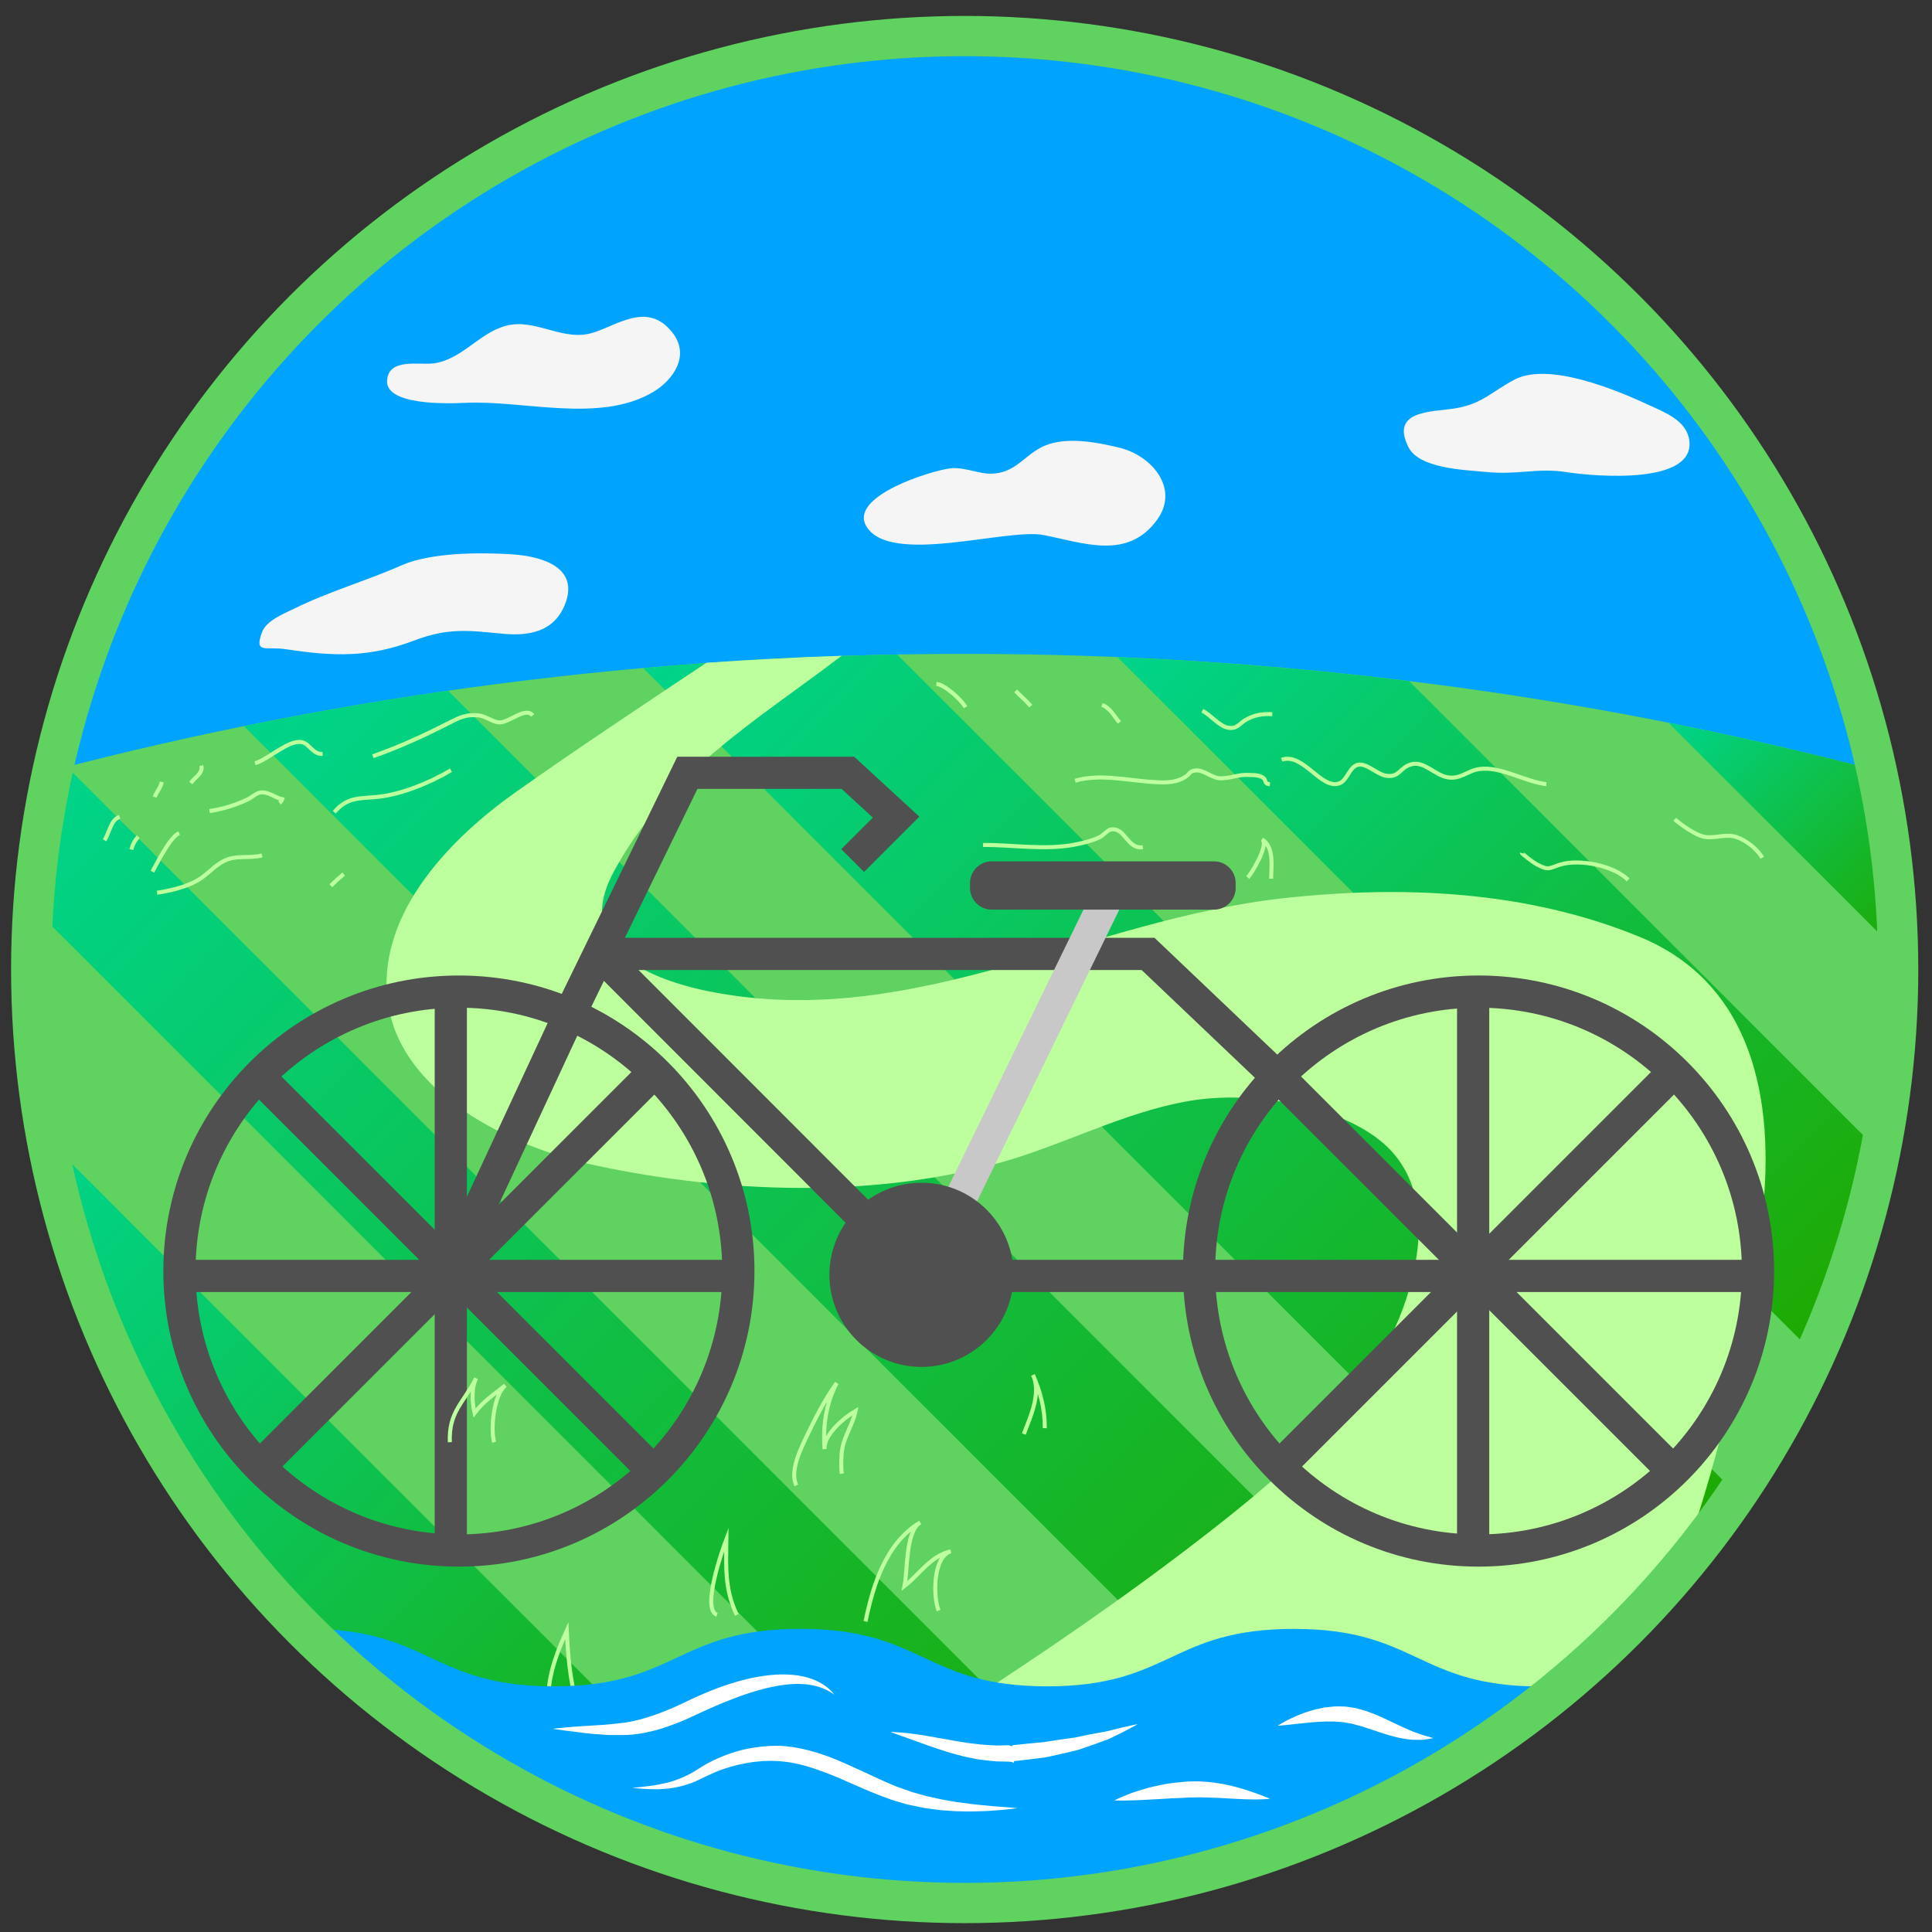 <?xml version="1.0" encoding="utf-8"?>
<!-- Generator: Adobe Illustrator 16.0.0, SVG Export Plug-In . SVG Version: 6.00 Build 0)  -->
<!DOCTYPE svg PUBLIC "-//W3C//DTD SVG 1.1//EN" "http://www.w3.org/Graphics/SVG/1.1/DTD/svg11.dtd">
<svg version="1.1" id="圖層_1" xmlns="http://www.w3.org/2000/svg" xmlns:xlink="http://www.w3.org/1999/xlink" x="0px" y="0px"
	 width="480px" height="480px" viewBox="0 0 480 480" enable-background="new 0 0 480 480" xml:space="preserve">
<rect x="0" y="0" width="480" height="480" fill="#333333" stroke="none"/>
<g id="騎車步道">
	<circle fill="#00A4FF" cx="239.672" cy="240.879" r="231.92"/>
	<path fill="#5FD25F" d="M13.053,191.431c-3.461,15.935-5.301,32.475-5.301,49.448c0,128.084,103.834,231.92,231.92,231.92
		c128.084,0,231.92-103.836,231.92-231.92c0-16.971-1.841-33.513-5.301-49.448c-72.377-18.904-148.321-28.981-226.62-28.981
		C161.373,162.45,85.429,172.527,13.053,191.431z"/>
	<g>
		
			<linearGradient id="SVGID_1_" gradientUnits="userSpaceOnUse" x1="74.099" y1="310.658" x2="315.447" y2="69.31" gradientTransform="matrix(1 0 0 -1 102.34 460.04)">
			<stop  offset="0" style="stop-color:#00D48A"/>
			<stop  offset="1" style="stop-color:#1FA900"/>
		</linearGradient>
		<path fill="url(#SVGID_1_)" d="M159.821,165.999l241.331,241.328c11.293-10.959,21.479-23.052,30.362-36.103L222.908,162.618
			C201.688,163.009,180.655,164.153,159.821,165.999z"/>
		
			<linearGradient id="SVGID_2_" gradientUnits="userSpaceOnUse" x1="-97.868" y1="260.026" x2="179.621" y2="-17.462" gradientTransform="matrix(1 0 0 -1 102.34 460.04)">
			<stop  offset="0" style="stop-color:#00D48A"/>
			<stop  offset="1" style="stop-color:#1FA900"/>
		</linearGradient>
		<path fill="url(#SVGID_2_)" d="M13.053,191.431c-2.404,11.069-4.005,22.437-4.772,34.032l246.815,246.814
			c12.877-0.848,25.467-2.732,37.686-5.596L16.626,190.528C15.437,190.833,14.24,191.121,13.053,191.431z"/>
		
			<linearGradient id="SVGID_3_" gradientUnits="userSpaceOnUse" x1="-26.838" y1="294.498" x2="254.23" y2="13.43" gradientTransform="matrix(1 0 0 -1 102.34 460.04)">
			<stop  offset="0" style="stop-color:#00D48A"/>
			<stop  offset="1" style="stop-color:#1FA900"/>
		</linearGradient>
		<path fill="url(#SVGID_3_)" d="M60.624,180.419l272.685,272.684c13.431-5.936,26.19-13.105,38.14-21.371L111.325,171.609
			C94.263,174.064,77.362,177.017,60.624,180.419z"/>
		
			<linearGradient id="SVGID_4_" gradientUnits="userSpaceOnUse" x1="322.176" y1="290.44" x2="379.166" y2="233.449" gradientTransform="matrix(1 0 0 -1 102.34 460.04)">
			<stop  offset="0" style="stop-color:#00D48A"/>
			<stop  offset="1" style="stop-color:#1FA900"/>
		</linearGradient>
		<path fill="url(#SVGID_4_)" d="M466.292,191.431c-17.055-4.455-34.313-8.4-51.749-11.858l56.99,56.991
			C471.25,221.104,469.457,206.011,466.292,191.431z"/>
		
			<linearGradient id="SVGID_5_" gradientUnits="userSpaceOnUse" x1="-105.266" y1="162.731" x2="80.902" y2="-23.438" gradientTransform="matrix(1 0 0 -1 102.34 460.04)">
			<stop  offset="0" style="stop-color:#00D48A"/>
			<stop  offset="1" style="stop-color:#1FA900"/>
		</linearGradient>
		<path fill="url(#SVGID_5_)" d="M197.715,469.005L11.547,282.836C28.807,377.283,103.268,451.745,197.715,469.005z"/>
		
			<linearGradient id="SVGID_6_" gradientUnits="userSpaceOnUse" x1="191.945" y1="313.385" x2="365.259" y2="140.07" gradientTransform="matrix(1 0 0 -1 102.34 460.04)">
			<stop  offset="0" style="stop-color:#00D48A"/>
			<stop  offset="1" style="stop-color:#1FA900"/>
		</linearGradient>
		<path fill="url(#SVGID_6_)" d="M350.098,169.233c-23.864-2.942-48.021-4.941-72.43-5.962l173.314,173.315
			c7.209-15.893,12.67-32.747,16.155-50.311L350.098,169.233z"/>
	</g>
	<path fill="#F5F5F5" d="M146.013,82.99c0.245-0.047,0.492-0.103,0.738-0.167c6.217-1.615,13.901-8.231,20.256-0.267
		c4.533,5.684,0.374,11.793-4.73,14.83c-13.248,7.882-32.335,1.979-46.779,2.701c-4.463,0.223-19.732,0.626-19.33-5.547
		c0.383-5.693,7.984-3.767,11.645-4.275c6.979-0.969,11.274-7.6,17.956-9.343C132.651,79.126,139.107,84.313,146.013,82.99z"/>
	<path fill="#F5F5F5" d="M256.256,112.692c0.998-0.747,2.066-1.441,3.32-1.965c5.455-2.281,12.896-0.874,18.623,0.529
		c7.898,1.935,14.896,10.046,9.318,17.833c-7.351,10.264-18.593,5.678-28.304,3.833c-9.185-1.744-38.053,7.656-43.953-2.133
		c-4.542-7.534,16.302-13.897,20.729-14.411c3.87-0.448,7.263,1.553,10.847,1.287C251.158,117.344,253.43,114.805,256.256,112.692z"
		/>
	<path fill="#F5F5F5" d="M408.03,117.885c6.839-0.771,12.558-3.081,11.634-8.715c-0.789-4.808-6.199-6.765-10.066-8.567
		c-8.092-3.772-24.805-10.672-33.213-6.332c-5.649,2.918-8.065,6.085-14.856,7.19c-5.701,0.927-16.203,0.375-11.627,9.591
		c2.672,5.381,13.775,5.668,19.334,6.21c8.047,0.785,12.716-1.095,19.924,0.036C392.402,117.807,400.835,118.696,408.03,117.885z"/>
	<path fill="#F5F5F5" d="M73.02,151.255c-2.435,1.216-6.835,2.863-7.921,5.818c-2.025,5.505,0.903,3.456,5.971,4.228
		c11.765,1.792,20.607,2.104,31.721-2.127c8.632-3.286,13.627-2.529,22.181-1.719c6.421,0.608,12.579-0.481,15.308-7.086
		c3.912-9.473-5.705-12.174-13.186-12.653c-7.918-0.507-20.11-0.46-27.349,2.747C91.158,144.267,81.385,147.078,73.02,151.255z"/>
	<path fill="#BDFF9C" d="M300.058,380.896c-39.568,30.803-82.727,56.7-125.616,82.934c20.351,5.837,41.844,8.97,64.072,8.97
		c72.52,0,137.258-33.295,179.786-85.423c9.558-27.809,16.465-57.23,19.604-85.979c3.008-27.56-2.133-56.967-30.544-68.643
		c-27.968-11.493-58.991-12.876-88.73-9.57c-47.774,5.312-90.618,32.241-139.994,23.585c-15.637-2.741-36.722-10.358-26.269-29.962
		c13.151-24.662,35.593-37.773,56.756-53.883c-11.272,0.365-22.483,0.962-33.645,1.74c-15.889,10.621-31.659,21.05-47.341,32.128
		c-15.942,11.263-33.906,29.542-31.959,50.785c2.188,23.877,31,37.56,51.886,41.995c32.21,6.841,68.47,8.222,100.437-0.709
		c15.885-4.438,30.772-12.592,47.119-15.367c14.26-2.421,35.438,0.52,47.105,9.743c11.609,9.179,11.12,24.184,7.372,37.161
		C342.688,346.063,320.357,365.098,300.058,380.896z"/>
	<g>
		<circle fill="none" stroke="#505050" stroke-width="8" stroke-miterlimit="10" cx="114.012" cy="315.791" r="69.43"/>
		<line fill="none" stroke="#505050" stroke-width="8" stroke-miterlimit="10" x1="112" y1="246" x2="112" y2="384"/>
		
			<line fill="none" stroke="#505050" stroke-width="8" stroke-miterlimit="10" x1="162.099" y1="266.766" x2="63.579" y2="365.285"/>
		<line fill="none" stroke="#505050" stroke-width="8" stroke-miterlimit="10" x1="183" y1="317" x2="43" y2="317"/>
		
			<line fill="none" stroke="#505050" stroke-width="8" stroke-miterlimit="10" x1="162.098" y1="365.285" x2="63.579" y2="266.766"/>
		<circle fill="none" stroke="#505050" stroke-width="8" stroke-miterlimit="10" cx="367.337" cy="315.791" r="69.432"/>
		<line fill="none" stroke="#505050" stroke-width="8" stroke-miterlimit="10" x1="366" y1="246" x2="366" y2="384"/>
		
			<line fill="none" stroke="#505050" stroke-width="8" stroke-miterlimit="10" x1="415.422" y1="266.766" x2="316.902" y2="365.285"/>
		<line fill="none" stroke="#505050" stroke-width="8" stroke-miterlimit="10" x1="436" y1="317" x2="298" y2="317"/>
		
			<line fill="none" stroke="#505050" stroke-width="8" stroke-miterlimit="10" x1="415.422" y1="365.285" x2="316.902" y2="266.766"/>
		
			<line fill="none" stroke="#505050" stroke-width="8" stroke-miterlimit="10" x1="110.728" y1="318.137" x2="141.657" y2="251.637"/>
		<polyline fill="none" stroke="#505050" stroke-width="8" stroke-miterlimit="10" points="298,317 228.946,317 148.844,236.853 		
			"/>
		<polyline fill="none" stroke="#505050" stroke-width="8" stroke-miterlimit="10" points="149,237 285.24,237 317.039,267.254 		
			"/>
		
			<line fill="none" stroke="#C8C8C8" stroke-width="8" stroke-miterlimit="10" x1="228.946" y1="317.668" x2="274.686" y2="223.843"/>
		<circle fill="#505050" cx="228.946" cy="316.728" r="22.878"/>
		<path fill="#505050" d="M307,220.605c0,2.979-2.416,5.395-5.395,5.395h-55.211c-2.979,0-5.396-2.416-5.396-5.395v-1.21
			c0-2.979,2.416-5.395,5.396-5.395h55.211c2.979,0,5.395,2.416,5.395,5.395V220.605z"/>
		<polyline fill="none" stroke="#505050" stroke-width="8" stroke-miterlimit="10" points="140.23,254.699 170.774,192 210.65,192 
			222.63,203.014 211.841,213.803 		"/>
	</g>
	<path fill="none" stroke="#BDFF9C" stroke-miterlimit="10" d="M199.967,424.494c-2.83-0.126-2.228-15.235,1.137-16.204
		c-4.773,1.372-8.665,11.228-8.093,15.816"/>
	<path fill="none" stroke="#BDFF9C" stroke-miterlimit="10" d="M138.134,430.29c-3.97-8.53-0.972-17.089,2.678-25.151
		c0.434,9.2,1.304,16.838,5.052,25.538"/>
	<path fill="none" stroke="#BDFF9C" stroke-miterlimit="10" d="M215.039,402.852c1.828-8.947,5.063-19.527,13.578-24.603
		c-3.65,2.175-3.125,12.106-3.888,15.792c3.832-2.999,6.394-7.406,11.486-8.625c-4.502,1.385-4.393,11.441-3.014,14.73"/>
	<path fill="none" stroke="#BDFF9C" stroke-miterlimit="10" d="M197.841,369.036c-1.643-3.491,0.976-8.843,2.479-11.998
		c2.203-4.623,4.546-9.22,7.548-13.417c-2.669,5.145-3.428,10.645-3.012,16.411c-0.256-3.604,4.949-7.903,7.692-9.479
		c-0.63,3.236-2.753,6.229-3.295,9.424c-0.276,1.627-0.336,4.526-0.107,6.162"/>
	<path fill="none" stroke="#BDFF9C" stroke-miterlimit="10" d="M310.01,218.029c0.885-0.921,5.441-8.331,3.515-9.491
		c3.12,1.88,2.282,6.805,2.282,9.781"/>
	<path fill="none" stroke="#BDFF9C" stroke-miterlimit="10" d="M254.359,356.284c1.606-4.185,4.395-10.183,2.289-14.679
		c1.867,4.334,2.949,8.392,2.93,13.229"/>
	<path fill="none" stroke="#BDFF9C" stroke-miterlimit="10" d="M111.759,358.313c-0.296-7.517,3.278-9.609,6.55-15.883
		c-1.249,2.394-1.01,6.072-0.407,8.619c2.262-2.98,4.869-4.654,7.659-6.859c-2.892,2.285-3.761,10.91-2.789,14.123"/>
	<path fill="none" stroke="#BDFF9C" stroke-miterlimit="10" d="M318.415,188.756c5.409-1.871,9.864,7.644,14.429,5.823
		c1.992-0.794,2.435-4.286,4.709-4.604c2.201-0.307,4.59,2.468,6.955,2.771c3.273,0.419,3.215-2.072,6.15-2.859
		c3.188-0.854,5.774,2.666,8.983,3.234c3.214,0.569,4.959-1.663,7.947-2.061c5.308-0.708,11.31,3.138,16.619,3.781"/>
	<path fill="none" stroke="#BDFF9C" stroke-miterlimit="10" d="M378.122,211.943c-0.03,0.131,2.598,2.216,3.753,2.833
		c2.981,1.593,2.996,0.882,5.74,0.035c4.79-1.478,13.356,0.222,16.883,3.798"/>
	<path fill="none" stroke="#BDFF9C" stroke-miterlimit="10" d="M416.092,203.537c1.303,1.205,5.055,3.936,7.376,4.368
		c2.618,0.487,5.27-0.851,8,0.075c2.359,0.798,5.112,2.963,6.362,5.122"/>
	<path fill="none" stroke="#BDFF9C" stroke-miterlimit="10" d="M232.622,169.916c1.965,0.083,6.309,3.951,7.246,5.797"/>
	<path fill="none" stroke="#BDFF9C" stroke-miterlimit="10" d="M252.331,171.655c1.213,1.271,2.581,2.372,3.769,3.768"/>
	<path fill="none" stroke="#BDFF9C" stroke-miterlimit="10" d="M273.779,175.133c2.044,0.729,2.984,2.793,4.348,4.347"/>
	<path fill="none" stroke="#BDFF9C" stroke-miterlimit="10" d="M298.706,176.583c2.119,1.012,4.237,3.938,6.595,4.25
		c2.125,0.281,2.703-1.178,4.391-2.098c2.042-1.113,4.104-1.459,6.404-1.282"/>
	<path fill="none" stroke="#BDFF9C" stroke-miterlimit="10" d="M315.517,194.842c-1.679-0.112-0.689-1.161-1.951-1.768
		c-1.234-0.595-2.132-0.479-3.49-0.551c-2.57-0.137-4.763,1.042-7.224,0.816c-1.918-0.175-3.904-2.152-5.824-1.917
		c-1.78,0.219-1.188,0.798-2.643,1.671c-2.656,1.591-5.552,1.366-8.703,1.134c-6.013-0.444-12.592-1.997-18.567-0.255"/>
	<path fill="none" stroke="#BDFF9C" stroke-miterlimit="10" d="M283.924,210.494c-3.934,0.546-4.375-5.129-8.023-4.382
		c-0.705,0.145-1.832,1.423-2.515,1.78c-1.917,1.001-4.376,1.579-6.495,1.979c-7.271,1.37-15.307,0.026-22.675,0.043"/>
	<path fill="none" stroke="#BDFF9C" stroke-miterlimit="10" d="M132.337,177.742c-1.859-2.293-6.008,2.047-8.518,1.725
		c-1.656-0.212-3.121-1.559-5.027-1.741c-2.468-0.237-4.072,0.279-6.229,1.376c-6.589,3.352-12.894,6.337-19.935,8.785"/>
	<path fill="none" stroke="#BDFF9C" stroke-miterlimit="10" d="M83.064,201.798c2.932-3.539,5.742-3.418,10.074-3.754
		c6.263-0.486,13.532-3.512,18.91-6.68"/>
	<path fill="none" stroke="#BDFF9C" stroke-miterlimit="10" d="M80.166,187.307c-2.46,0.176-3.261-2.563-5.22-2.932
		c-3.313-0.624-8.38,4.385-11.591,5.25"/>
	<path fill="none" stroke="#BDFF9C" stroke-miterlimit="10" d="M69.442,199.479c0.324-0.236,0.543-0.54,0.659-0.912
		c-1.561-0.342-3.238-1.703-4.934-1.708c-1.44-0.005-2.273,1.079-3.509,1.687c-2.974,1.462-6.347,2.47-9.606,2.962"/>
	<path fill="none" stroke="#BDFF9C" stroke-miterlimit="10" d="M65.094,212.522c-3.286,0.862-6.315-0.189-9.402,1.346
		c-2.461,1.223-4.211,3.475-6.57,4.84c-2.921,1.691-6.798,2.582-10.113,3.089"/>
	<path fill="none" stroke="#BDFF9C" stroke-miterlimit="10" d="M50.022,190.205c0.438,2.06-1.603,2.822-2.608,4.348"/>
	<path fill="none" stroke="#BDFF9C" stroke-miterlimit="10" d="M40.167,194.262c-0.186,1.397-1.256,2.369-1.739,3.769"/>
	<path fill="none" stroke="#BDFF9C" stroke-miterlimit="10" d="M44.516,207.016c-2.298,0.876-5.456,7.434-6.667,9.564"/>
	<path fill="none" stroke="#BDFF9C" stroke-miterlimit="10" d="M34.371,207.885c-0.885,0.885-1.425,1.968-1.739,3.188"/>
	<path fill="none" stroke="#BDFF9C" stroke-miterlimit="10" d="M29.733,202.958c-2.197,0.638-2.54,3.921-3.768,5.796"/>
	<path fill="none" stroke="#BDFF9C" stroke-miterlimit="10" d="M85.383,217.16c-1.107,0.918-2.17,1.884-3.188,2.898"/>
	<path fill="none" stroke="#BDFF9C" stroke-miterlimit="10" d="M178.132,401.209c-3.859-1.35,1.241-15.919,2.333-18.771
		c-0.07,6.744-0.473,12.381,2.595,18.771"/>
	<path fill="#00A4FF" d="M76.269,404.682c30.65,0,30.65,14.285,61.297,14.285c30.65,0,30.65-14.285,61.296-14.285
		c30.649,0,30.649,14.285,61.3,14.285c30.648,0,30.648-14.27,61.3-14.27c30.648,0,30.648,14.303,61.299,14.303h4.177
		c-40.194,34-91.875,53.55-148.251,53.55c-64.398,0-122.667-26.257-164.69-68.637L76.269,404.682z"/>
	<circle fill="none" stroke="#5FD25F" stroke-width="10" stroke-miterlimit="10" cx="239.672" cy="240.879" r="231.92"/>
	<g>
		<path fill="#FFFFFF" d="M137.361,429.517c0,0,1.143-0.152,3.141-0.34c0.999-0.095,2.212-0.203,3.606-0.274
			c1.386-0.089,2.949-0.189,4.655-0.3c0.844-0.065,1.732-0.089,2.631-0.196c0.897-0.115,1.823-0.2,2.772-0.307
			c0.454-0.057,1.002-0.087,1.394-0.166c0.495-0.092,0.996-0.184,1.503-0.276c0.98-0.241,1.87-0.404,2.873-0.723
			c1.969-0.547,3.97-1.288,5.98-2.114c2.034-0.833,3.97-1.757,6.076-2.772c4.207-1.956,8.57-3.629,12.842-4.709
			c2.129-0.555,4.242-0.923,6.266-1.139c2.022-0.233,3.968-0.255,5.755-0.095c1.788,0.14,3.414,0.506,4.789,1.002
			c1.382,0.479,2.49,1.129,3.337,1.713c0.846,0.599,1.417,1.172,1.786,1.568c0.355,0.408,0.544,0.626,0.544,0.626
			s-0.241-0.155-0.692-0.448c-0.443-0.295-1.136-0.664-2.025-1.051c-0.903-0.365-2.025-0.705-3.336-0.927
			c-1.313-0.212-2.816-0.271-4.448-0.188c-1.634,0.098-3.396,0.369-5.244,0.748c-1.847,0.393-3.771,0.953-5.746,1.598
			c-1.974,0.646-3.99,1.408-6.024,2.235c-2.028,0.835-4.084,1.73-6.106,2.688c-1.043,0.482-2.086,0.965-3.125,1.445
			c-1.07,0.467-2.142,0.913-3.23,1.313c-2.166,0.814-4.36,1.495-6.55,1.942c-0.537,0.127-1.09,0.23-1.655,0.313
			c-0.55,0.084-1.127,0.191-1.638,0.229c-0.513,0.041-1.021,0.082-1.522,0.123c-0.605,0.052-1.054,0.019-1.577,0.032
			c-1.008,0.001-1.985,0.019-2.929,0.002c-0.942-0.021-1.837-0.125-2.703-0.181c-0.863-0.069-1.692-0.115-2.473-0.2
			c-0.776-0.093-1.513-0.182-2.205-0.265c-1.386-0.176-2.594-0.329-3.589-0.455C138.499,429.71,137.361,429.517,137.361,429.517z"/>
	</g>
	<g>
		<path fill="#FFFFFF" d="M221.221,430.289c0,0,0.999,0.031,2.729,0.164c0.866,0.057,1.916,0.16,3.118,0.345
			c1.208,0.161,2.571,0.354,4.021,0.626c1.451,0.257,3.023,0.534,4.687,0.828c0.828,0.161,1.669,0.291,2.531,0.429
			c0.862,0.116,1.737,0.329,2.626,0.407c0.887,0.108,1.789,0.218,2.702,0.329c0.911,0.097,1.83,0.101,2.755,0.174
			c0.463,0.024,0.926,0.065,1.392,0.077l1.394-0.043l1.397-0.031l0.698,0.197l0.176,0.209h0.044c-0.148,0-0.028-0.21-0.056-0.208
			l0.022-0.109l0.092-0.063l0.366-0.068c1.958-0.2,3.916-0.421,5.848-0.584c1.965-0.109,3.723-0.531,5.521-0.757
			c0.892-0.126,1.768-0.253,2.626-0.374c0.43-0.061,0.857-0.104,1.277-0.178c0.418-0.089,0.83-0.177,1.236-0.264
			c1.631-0.344,3.186-0.634,4.629-0.897c0.719-0.141,1.418-0.249,2.068-0.399c0.646-0.162,1.263-0.316,1.84-0.462
			c1.154-0.3,2.18-0.523,3.023-0.718c1.689-0.382,2.684-0.561,2.684-0.561s-0.854,0.499-2.398,1.304
			c-0.772,0.398-1.711,0.896-2.81,1.421c-0.548,0.269-1.132,0.554-1.747,0.854c-0.62,0.288-1.306,0.493-2.004,0.763
			c-1.404,0.515-2.934,1.069-4.566,1.621c-0.408,0.137-0.822,0.274-1.242,0.416c-0.426,0.122-0.866,0.217-1.308,0.329
			c-0.888,0.208-1.794,0.42-2.716,0.637c-0.927,0.206-1.869,0.415-2.822,0.627c-0.478,0.099-0.962,0.222-1.439,0.301
			c-0.477,0.062-0.955,0.121-1.436,0.182c-1.923,0.254-3.879,0.469-5.835,0.689l-0.366,0.037l-0.093,0.229L251.762,438h-0.049
			l-0.193-0.218l-0.774-0.102l-1.548-0.039l-1.541-0.021c-0.51-0.03-1.014-0.105-1.518-0.149c-1.005-0.104-2.012-0.18-2.979-0.345
			c-0.964-0.187-1.914-0.372-2.85-0.553c-0.94-0.171-1.82-0.446-2.699-0.674c-0.873-0.243-1.736-0.456-2.543-0.731
			c-1.633-0.512-3.162-1.034-4.551-1.53c-1.389-0.497-2.662-0.952-3.79-1.355c-1.124-0.403-2.108-0.785-2.935-1.053
			C222.149,430.659,221.221,430.289,221.221,430.289z"/>
	</g>
	<g>
		<path fill="#FFFFFF" d="M317.449,428.744c0,0,0.543-0.354,1.518-0.893c0.484-0.271,1.085-0.589,1.791-0.913
			c0.7-0.347,1.505-0.703,2.402-1.049c0.888-0.372,1.894-0.671,2.96-0.995c0.527-0.183,1.103-0.263,1.677-0.401
			c0.579-0.122,1.164-0.27,1.788-0.323c0.617-0.078,1.249-0.141,1.891-0.202c0.646-0.029,1.313-0.013,1.979-0.001
			c0.666-0.015,1.347,0.083,2.027,0.193l1.021,0.161l0.256,0.041l0.309,0.076l0.45,0.12l1.797,0.517
			c0.619,0.202,1.244,0.457,1.856,0.685c0.63,0.228,1.198,0.475,1.749,0.729c0.554,0.248,1.117,0.493,1.638,0.745
			c1.039,0.492,2.044,0.971,2.997,1.423c0.942,0.475,1.839,0.84,2.676,1.197c0.828,0.4,1.619,0.614,2.32,0.894
			c0.702,0.277,1.333,0.447,1.86,0.584c1.054,0.291,1.681,0.506,1.681,0.506s-0.617,0.136-1.741,0.288
			c-0.563,0.078-1.257,0.188-2.043,0.134c-0.783-0.03-1.713,0.021-2.666-0.162c-0.969-0.137-2.025-0.306-3.088-0.6
			c-1.09-0.262-2.178-0.602-3.304-0.966c-1.085-0.357-2.206-0.729-3.345-1.104c-0.545-0.176-1.094-0.353-1.646-0.528l-1.804-0.483
			l-0.449-0.129l-0.111-0.032l-0.058-0.017l-0.014-0.004c-0.074-0.02,0.085,0.021,0.063,0.017l-0.024-0.004l-0.205-0.034
			l-0.819-0.141c-0.545-0.09-1.081-0.232-1.646-0.239c-0.561-0.045-1.115-0.089-1.664-0.132c-0.562,0.005-1.115,0.009-1.664-0.005
			c-0.548-0.033-1.096,0.05-1.632,0.06c-0.537,0.034-1.064,0.03-1.582,0.093c-1.032,0.105-2.023,0.158-2.94,0.283
			c-1.865,0.197-3.42,0.362-4.508,0.478C318.096,428.723,317.449,428.744,317.449,428.744z"/>
	</g>
	<g>
		<path fill="#FFFFFF" d="M157.07,444.202c0,0,0.389-0.04,1.117-0.116c0.73-0.061,1.799-0.206,3.142-0.363
			c1.344-0.172,2.961-0.45,4.752-0.893c1.787-0.473,3.702-1.239,5.669-2.283c0.982-0.601,2.005-1.227,3.064-1.874
			c0.272-0.163,0.53-0.337,0.82-0.494c0.302-0.152,0.607-0.309,0.915-0.465c0.616-0.313,1.244-0.64,1.885-0.895
			c2.55-1.121,5.371-2.045,8.389-2.554c0.758-0.105,1.522-0.214,2.292-0.321c0.778-0.062,1.561-0.121,2.349-0.184l1.204-0.014
			c0.383,0.003,0.743-0.014,1.149,0.004c0.824,0.065,1.689,0.104,2.49,0.224c3.228,0.421,6.382,1.312,9.397,2.397
			c3.006,1.126,5.867,2.461,8.651,3.739c2.791,1.263,5.454,2.593,8.095,3.636l0.246,0.102l0.062,0.025l0.031,0.013
			c-0.017-0.006,0.082,0.029-0.03-0.01l0.128,0.045l0.513,0.18l1.02,0.356c0.675,0.241,1.343,0.479,2.004,0.716
			c1.291,0.36,2.542,0.751,3.795,1.077c1.279,0.28,2.523,0.553,3.727,0.816c1.22,0.217,2.399,0.427,3.531,0.628
			c2.285,0.299,4.388,0.598,6.269,0.767c1.877,0.212,3.525,0.302,4.884,0.438c2.724,0.207,4.28,0.324,4.28,0.324
			s-0.389,0.049-1.115,0.137c-0.729,0.073-1.797,0.224-3.161,0.335c-1.364,0.082-3.024,0.276-4.938,0.297
			c-0.956,0.02-1.976,0.074-3.052,0.067c-1.079-0.024-2.21-0.052-3.394-0.079c-1.185-0.086-2.418-0.175-3.696-0.267
			c-1.276-0.13-2.588-0.355-3.945-0.54c-1.359-0.246-2.764-0.568-4.202-0.866c-0.681-0.185-1.36-0.386-2.046-0.594l-1.035-0.311
			l-0.521-0.156l-0.13-0.039l-0.193-0.067l-0.264-0.095c-2.825-1.003-5.662-2.155-8.454-3.416c-2.8-1.238-5.609-2.487-8.447-3.51
			c-2.82-1.064-5.681-1.908-8.529-2.323c-0.712-0.121-1.375-0.141-2.062-0.231c-0.351-0.033-0.75-0.034-1.121-0.055l-1.054-0.038
			c-0.71,0.023-1.417,0.046-2.119,0.068c-0.701,0.066-1.397,0.133-2.088,0.198c-2.753,0.37-5.398,0.983-7.814,1.843
			c-2.389,0.827-4.513,1.966-6.781,3.018c-2.258,0.944-4.443,1.482-6.384,1.725c-0.971,0.102-1.878,0.188-2.713,0.203
			c-0.836-0.008-1.6,0.021-2.289-0.016c-1.378-0.042-2.448-0.144-3.177-0.212C157.459,444.236,157.07,444.202,157.07,444.202z"/>
	</g>
	<g>
		<path fill="#FFFFFF" d="M276.871,447.294c0,0,0.563-0.293,1.563-0.726c1.01-0.428,2.42-1.045,4.205-1.599
			c0.889-0.281,1.856-0.571,2.889-0.859c1.035-0.265,2.142-0.489,3.287-0.718c1.143-0.25,2.34-0.421,3.57-0.527
			c1.243-0.113,2.436-0.286,3.764-0.285l1.827-0.003c0.646,0.025,1.287,0.083,1.924,0.127c0.644,0.032,1.257,0.109,1.854,0.203
			c0.603,0.089,1.199,0.158,1.776,0.271c2.308,0.436,4.411,0.992,6.171,1.562c1.767,0.563,3.211,1.111,4.226,1.503
			c1.015,0.394,1.59,0.665,1.59,0.665s-0.628,0.073-1.721,0.12c-1.094,0.06-2.647,0.051-4.49-0.003
			c-0.913-0.043-1.901-0.091-2.947-0.14c-1.03-0.059-2.117-0.12-3.241-0.184c-1.104-0.029-2.277-0.116-3.396-0.122
			c-0.563-0.011-1.13-0.011-1.698-0.037l-1.828,0.036l-0.854,0.004l-0.887,0.058c-0.589,0.043-1.18,0.058-1.764,0.086
			c-0.584,0.03-1.164,0.047-1.739,0.058c-0.576,0.041-1.146,0.081-1.704,0.121c-2.262,0.122-4.37,0.234-6.18,0.333
			c-1.827,0.039-3.387,0.128-4.475,0.104C277.503,447.341,276.871,447.294,276.871,447.294z"/>
	</g>
</g>
</svg>
